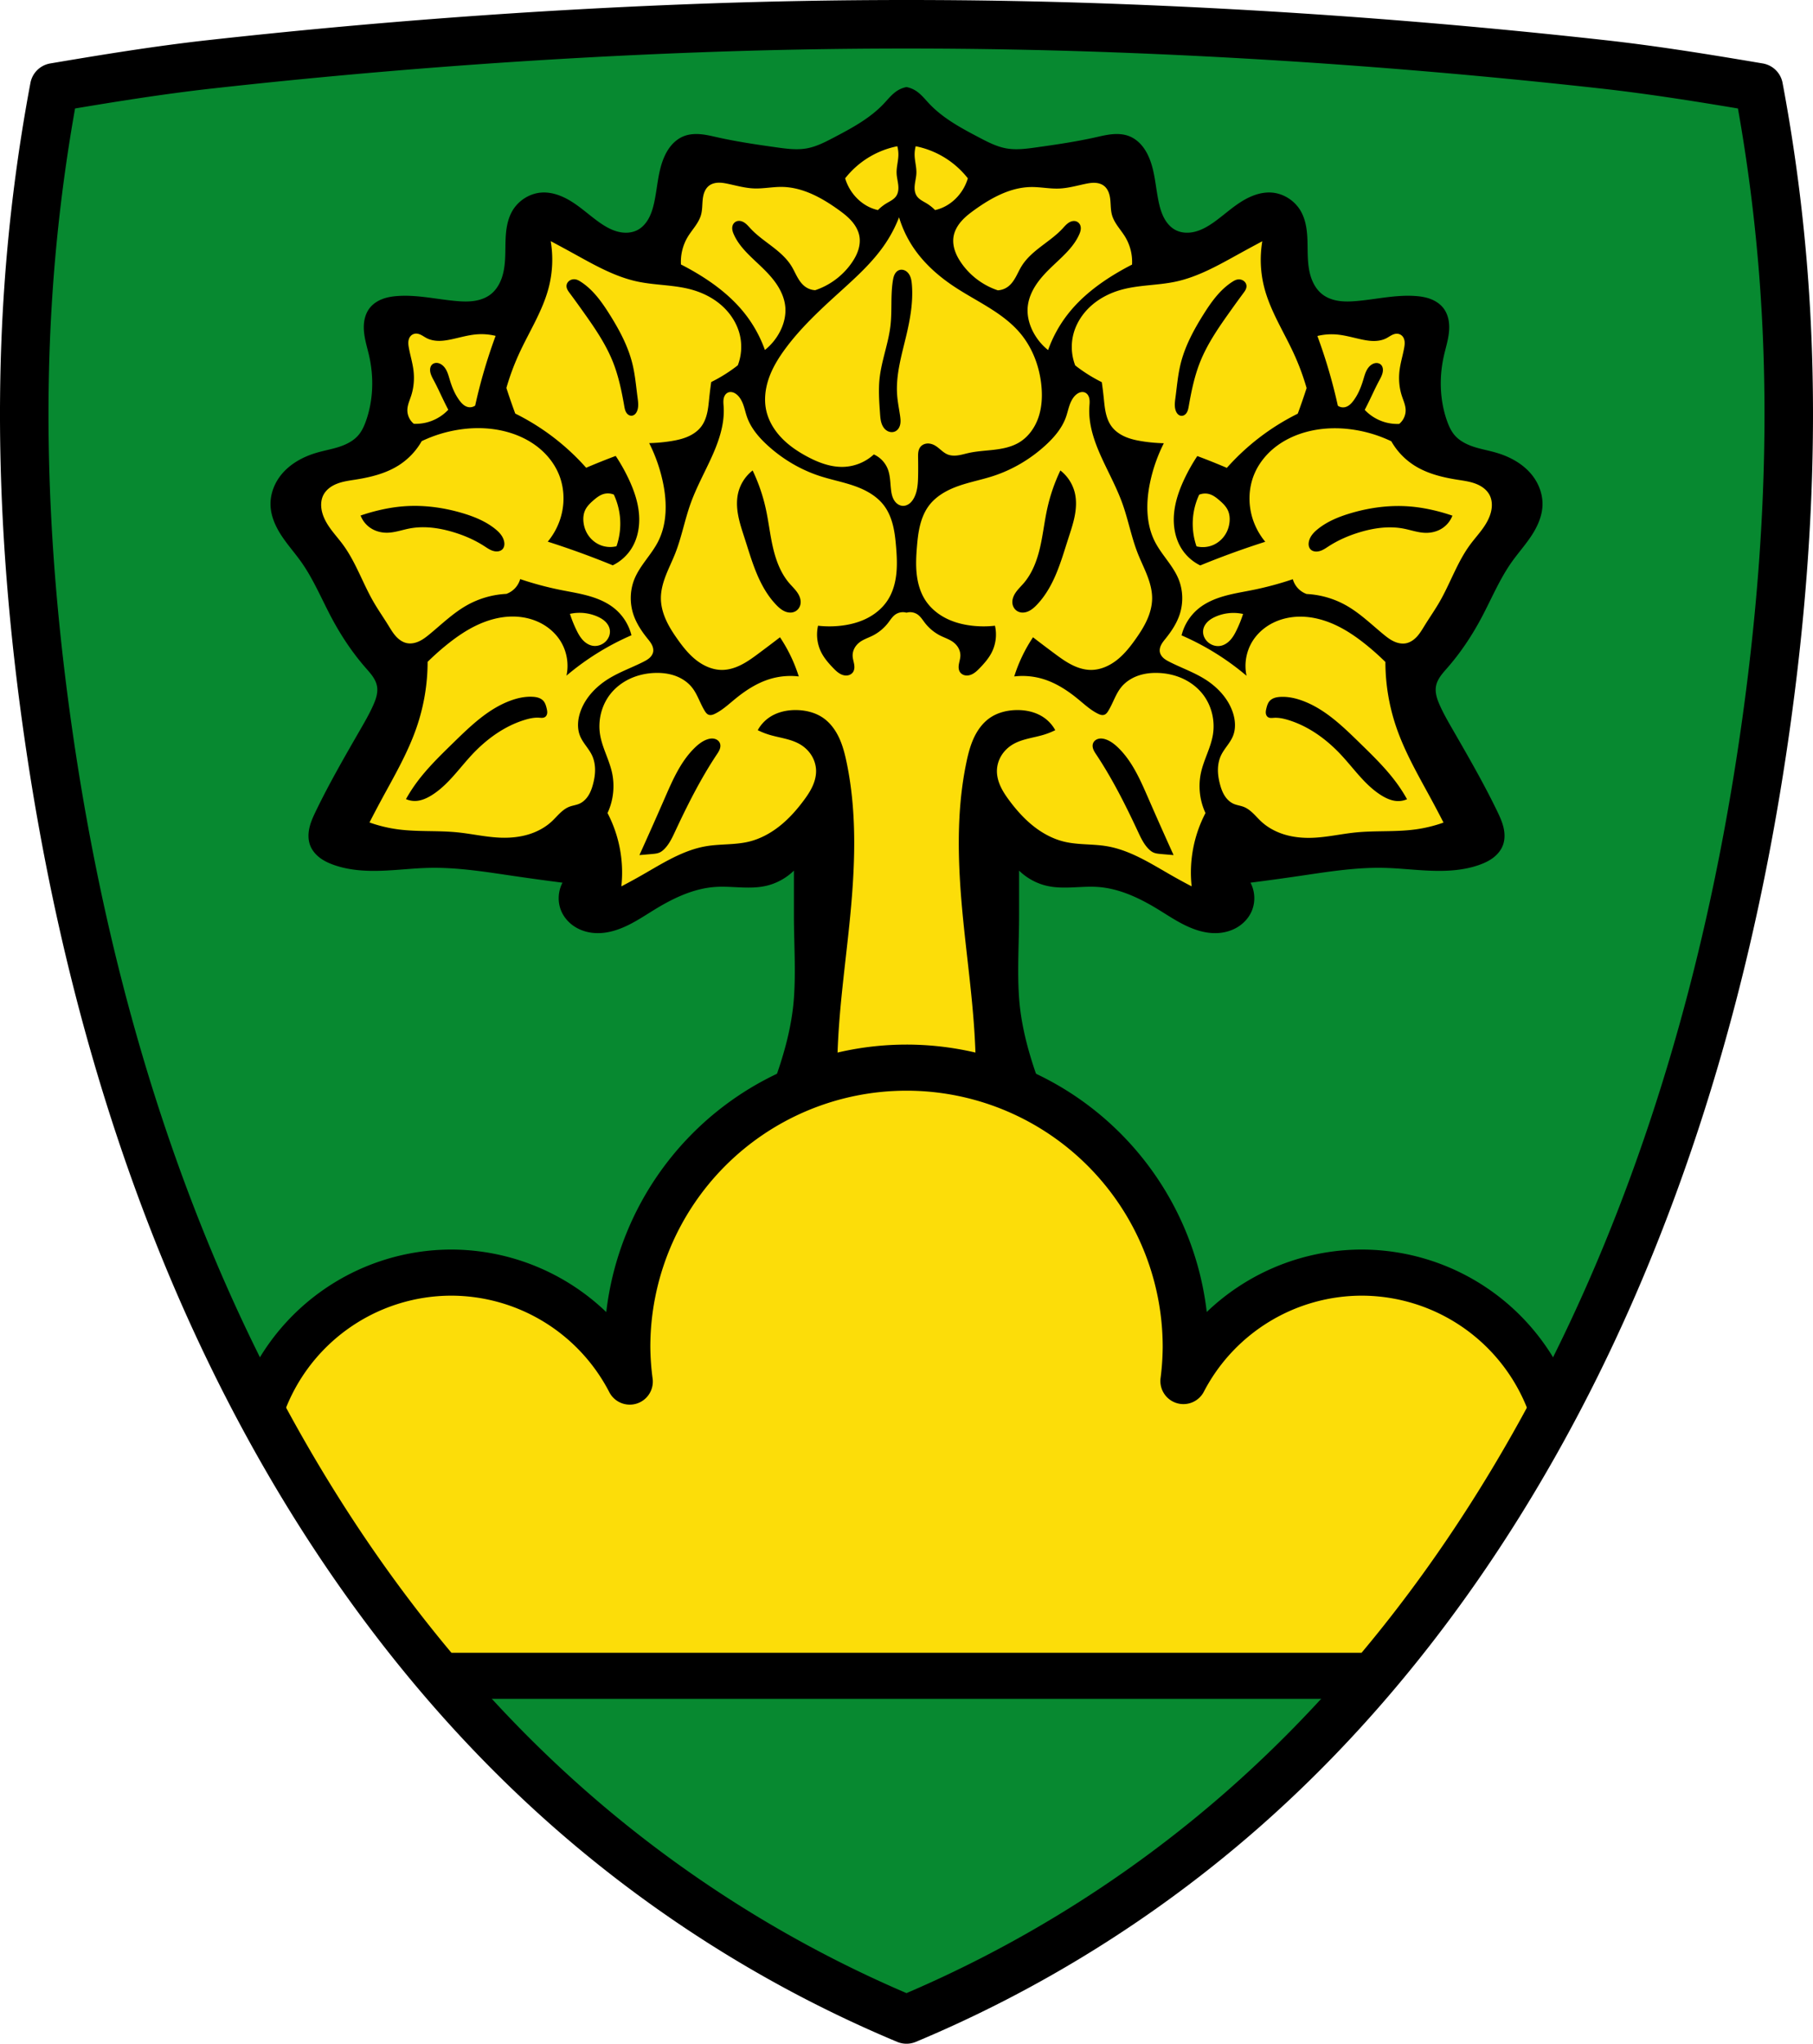 <svg xmlns="http://www.w3.org/2000/svg" width="747.616" height="842.3"><path style="fill:#078930;fill-opacity:1;stroke:none;stroke-width:20;stroke-linecap:round;stroke-linejoin:round;stroke-miterlimit:4;stroke-dasharray:none;stroke-opacity:1" d="M324.476 131.5c-67.025 2.48-134 7.486-200.664 14.864-21.69 2.4-43.247 5.918-64.765 9.556a715.042 715.042 0 0 0-10.618 82.815c-4.114 59.472-.767 119.32 7.432 178.369 10.393 74.849 28.653 148.802 57.334 218.715 35.753 87.152 88.347 168.38 159.258 230.392 40.983 35.84 87.79 65.006 138.023 86 50.233-20.994 97.04-50.16 138.024-86 70.91-62.012 123.504-143.24 159.258-230.392 28.68-69.913 46.94-143.866 57.334-218.715 8.199-59.048 11.546-118.897 7.431-178.37a715.04 715.04 0 0 0-10.617-82.814c-21.518-3.638-43.076-7.156-64.766-9.556-66.664-7.378-133.638-12.385-200.664-14.864a2327.678 2327.678 0 0 0-172 0z" transform="translate(-36.668 -119.911)"/><path style="fill:#000;stroke:#000;stroke-width:1px;stroke-linecap:butt;stroke-linejoin:miter;stroke-opacity:1" d="M410.475 156.307a10.167 10.167 0 0 0-3.25 1.242c-2.244 1.335-3.894 3.47-5.691 5.38-5.77 6.14-13.31 10.183-20.73 14.075-3.637 1.909-7.35 3.83-11.38 4.553-4.157.745-8.42.172-12.601-.414-8.167-1.145-16.334-2.34-24.387-4.139-2.288-.511-4.576-1.073-6.91-1.277-2.334-.205-4.741-.038-6.91.863-1.83.76-3.437 2.025-4.734 3.545-1.296 1.52-2.29 3.291-3.057 5.146-2.427 5.87-2.577 12.425-3.997 18.627-.506 2.212-1.184 4.403-2.286 6.377-1.103 1.974-2.655 3.73-4.622 4.8-2.632 1.43-5.825 1.522-8.712.757-2.887-.765-5.512-2.325-7.953-4.07-3.627-2.593-6.942-5.634-10.683-8.053-3.741-2.42-8.063-4.225-12.486-3.951-4.808.297-9.377 3.203-11.788 7.451-1.628 2.87-2.285 6.21-2.537 9.516-.252 3.304-.123 6.63-.307 9.939-.154 2.772-.535 5.555-1.473 8.162-.938 2.607-2.465 5.042-4.624 6.738-2.015 1.584-4.498 2.464-7.016 2.842-2.517.379-5.08.278-7.616.055-8.005-.704-15.965-2.617-23.982-2.068-2.125.145-4.258.467-6.25 1.234-1.993.767-3.848 2.001-5.131 3.732-.973 1.313-1.593 2.879-1.906 4.493-.314 1.613-.33 3.277-.167 4.914.325 3.273 1.345 6.427 2.073 9.632 2.014 8.865 1.752 18.324-1.22 26.905-.77 2.225-1.739 4.42-3.25 6.209-2.097 2.478-5.092 4.001-8.15 5.004-3.058 1.002-6.24 1.546-9.329 2.447-6.045 1.762-11.883 5.071-15.445 10.348-2.123 3.145-3.362 6.946-3.25 10.761.13 4.494 2.085 8.745 4.552 12.473 2.468 3.727 5.465 7.06 8.046 10.707 5.076 7.17 8.452 15.414 12.6 23.18 3.87 7.244 8.443 14.114 13.82 20.28 1.024 1.176 2.081 2.328 2.972 3.61.892 1.282 1.619 2.712 1.905 4.256.26 1.406.147 2.863-.18 4.254-.328 1.39-.862 2.722-1.445 4.023-1.534 3.429-3.41 6.685-5.283 9.934-6.359 11.027-12.739 22.058-18.292 33.527-1.034 2.137-2.047 4.308-2.606 6.621-.56 2.314-.64 4.804.168 7.04.723 1.995 2.123 3.69 3.788 4.974 1.666 1.284 3.59 2.18 5.56 2.889 6.243 2.245 12.985 2.653 19.602 2.431 6.617-.222 13.206-1.05 19.826-1.189 11.578-.242 23.085 1.629 34.547 3.313a1107.335 1107.335 0 0 0 21.136 2.896c-2.17 3.542-2.485 8.192-.813 12.004 1.218 2.777 3.414 5.062 6.026 6.537 2.612 1.475 5.621 2.16 8.608 2.154 4.31-.007 8.518-1.41 12.393-3.33 3.876-1.92 7.477-4.358 11.18-6.603 7.62-4.622 15.945-8.512 24.795-9.106 6.913-.464 13.962 1.096 20.73-.414 4.632-1.033 8.942-3.52 12.194-7.037v19.455c0 11.455.832 22.93 0 34.354-.89 12.222-4.308 24.123-8.537 35.597a251.352 251.352 0 0 1-17.072 36.838h143.075a251.353 251.353 0 0 1-17.072-36.838c-4.23-11.474-7.645-23.375-8.535-35.597-.832-11.424 0-22.9 0-34.354v-19.455c3.251 3.516 7.562 6.004 12.194 7.037 6.768 1.51 13.817-.05 20.73.414 8.85.594 17.172 4.484 24.793 9.106 3.703 2.245 7.304 4.683 11.18 6.603 3.875 1.92 8.085 3.323 12.395 3.33 2.986.005 5.994-.679 8.606-2.154 2.611-1.475 4.808-3.76 6.026-6.537 1.672-3.812 1.357-8.462-.813-12.004 7.054-.898 14.1-1.863 21.135-2.896 11.463-1.684 22.971-3.555 34.55-3.313 6.62.138 13.209.967 19.826 1.19 6.617.221 13.358-.187 19.601-2.432 1.97-.709 3.893-1.605 5.558-2.889 1.666-1.284 3.068-2.979 3.79-4.974.81-2.236.726-4.726.167-7.04-.56-2.313-1.572-4.484-2.606-6.62-5.554-11.47-11.931-22.5-18.29-33.528-1.873-3.249-3.749-6.505-5.284-9.934-.582-1.3-1.117-2.632-1.444-4.023-.327-1.39-.443-2.848-.182-4.254.286-1.544 1.015-2.974 1.906-4.256.892-1.282 1.947-2.434 2.971-3.61 5.376-6.166 9.95-13.036 13.82-20.28 4.15-7.766 7.524-16.01 12.6-23.18 2.581-3.647 5.58-6.98 8.047-10.707 2.468-3.728 4.423-7.98 4.554-12.473.11-3.815-1.128-7.616-3.251-10.761-3.562-5.277-9.403-8.586-15.447-10.348-3.088-.9-6.272-1.445-9.33-2.447-3.057-1.003-6.05-2.526-8.147-5.004-1.511-1.788-2.482-3.984-3.252-6.21-2.973-8.58-3.232-18.039-1.218-26.904.728-3.205 1.746-6.359 2.071-9.632.162-1.637.149-3.3-.165-4.914-.314-1.614-.933-3.18-1.906-4.493-1.284-1.73-3.14-2.965-5.133-3.732-1.992-.767-4.123-1.09-6.248-1.234-8.017-.549-15.977 1.364-23.982 2.068-2.536.223-5.099.324-7.616-.055-2.518-.378-5.002-1.258-7.016-2.842-2.159-1.696-3.686-4.13-4.624-6.738-.939-2.607-1.319-5.39-1.473-8.162-.185-3.31-.057-6.635-.31-9.94-.251-3.304-.908-6.645-2.537-9.515-2.41-4.248-6.977-7.154-11.785-7.451-4.424-.274-8.747 1.532-12.488 3.951-3.741 2.42-7.054 5.46-10.681 8.053-2.442 1.745-5.067 3.305-7.954 4.07-2.887.765-6.079.672-8.711-.758-1.967-1.069-3.522-2.825-4.624-4.799-1.103-1.974-1.78-4.165-2.286-6.377-1.42-6.202-1.568-12.757-3.995-18.627-.768-1.855-1.761-3.626-3.058-5.146-1.296-1.52-2.904-2.784-4.735-3.545-2.169-.901-4.576-1.068-6.91-.863-2.334.204-4.62.766-6.909 1.277-8.052 1.799-16.222 2.994-24.388 4.139-4.181.586-8.443 1.159-12.6.414-4.03-.722-7.742-2.644-11.38-4.553-7.419-3.892-14.959-7.935-20.73-14.074-1.796-1.912-3.446-4.046-5.69-5.381a10.178 10.178 0 0 0-3.253-1.242z" transform="translate(-36.668 -119.911)"/><path style="fill:#fcdd09;fill-opacity:1;stroke:none;stroke-width:1px;stroke-linecap:butt;stroke-linejoin:miter;stroke-opacity:1" d="M385.875 47.445a36.429 36.429 0 0 0-10.9 4.07 36.474 36.474 0 0 0-10.612 9.159 19.694 19.694 0 0 0 5.088 8.43c1.93 1.886 4.268 3.372 6.832 4.214.525.173 1.058.32 1.598.438a17.974 17.974 0 0 1 3.488-2.762c.732-.444 1.497-.837 2.211-1.308.714-.472 1.385-1.032 1.86-1.745.439-.66.693-1.433.806-2.218.113-.786.089-1.585.002-2.373-.174-1.578-.596-3.126-.664-4.711-.107-2.484.658-4.93.729-7.414a13.357 13.357 0 0 0-.438-3.78zm7.572 0a13.358 13.358 0 0 0-.437 3.78c.07 2.485.834 4.93.726 7.414-.068 1.585-.49 3.133-.664 4.71-.087.79-.111 1.588.002 2.374.113.785.37 1.558.809 2.218.474.713 1.145 1.273 1.86 1.745.714.471 1.478.864 2.21 1.308a17.974 17.974 0 0 1 3.488 2.762c.54-.118 1.073-.265 1.598-.438 2.564-.842 4.902-2.328 6.832-4.214a19.694 19.694 0 0 0 5.088-8.43c-2.9-3.7-6.527-6.83-10.611-9.158a36.429 36.429 0 0 0-10.9-4.07zm-81.392 15.026c-1.377.048-2.777.42-3.86 1.271-.837.659-1.448 1.576-1.85 2.563-.4.987-.6 2.044-.716 3.103-.23 2.118-.13 4.29-.707 6.34-.48 1.703-1.407 3.245-2.42 4.695-1.013 1.45-2.125 2.835-3.04 4.35a19.913 19.913 0 0 0-2.806 11.383 111.548 111.548 0 0 1 6.239 3.43c7.567 4.482 14.671 9.934 20.115 16.841a52.807 52.807 0 0 1 8.263 14.969 23.587 23.587 0 0 0 6.239-7.64c1.572-3.07 2.458-6.541 2.181-9.98-.293-3.635-1.868-7.078-3.978-10.054-2.11-2.976-4.747-5.536-7.404-8.035-3.764-3.54-7.707-7.136-9.825-11.85-.275-.613-.519-1.248-.63-1.912-.113-.663-.087-1.361.164-1.986a2.792 2.792 0 0 1 1.558-1.559c.539-.207 1.138-.232 1.703-.117.565.116 1.099.367 1.578.688.96.64 1.702 1.546 2.489 2.39 2.607 2.8 5.778 5 8.814 7.326 3.036 2.328 6.012 4.86 8.027 8.112.916 1.478 1.617 3.078 2.47 4.594.851 1.515 1.883 2.975 3.3 3.982a7.685 7.685 0 0 0 4.053 1.404c6.094-2.024 11.494-6.087 15.127-11.383 1.082-1.578 2.016-3.274 2.605-5.095.59-1.821.825-3.776.512-5.664-.396-2.382-1.647-4.559-3.242-6.371-1.595-1.813-3.528-3.293-5.49-4.7-6.895-4.942-14.75-9.248-23.233-9.357-3.854-.05-7.688.776-11.54.625-3.59-.14-7.087-1.124-10.603-1.871-1.347-.286-2.717-.54-4.093-.492zm155.213.049c-1.377-.048-2.747.205-4.094.492-3.516.747-7.012 1.73-10.604 1.87-3.851.152-7.685-.674-11.539-.624-8.482.11-16.338 4.415-23.232 9.357-1.962 1.407-3.895 2.887-5.49 4.7-1.595 1.812-2.847 3.989-3.243 6.37-.313 1.889-.077 3.843.512 5.665.59 1.82 1.523 3.517 2.606 5.095 3.632 5.296 9.032 9.358 15.127 11.383a7.685 7.685 0 0 0 4.052-1.404c1.417-1.007 2.45-2.467 3.301-3.983.852-1.515 1.553-3.116 2.469-4.593 2.015-3.252 4.99-5.785 8.027-8.112 3.036-2.327 6.208-4.526 8.815-7.326.786-.844 1.529-1.75 2.488-2.39.48-.321 1.013-.573 1.578-.688.565-.115 1.165-.09 1.703.117a2.792 2.792 0 0 1 1.559 1.559c.25.624.276 1.323.164 1.986-.112.664-.355 1.298-.631 1.912-2.117 4.714-6.06 8.31-9.824 11.85-2.658 2.5-5.294 5.06-7.405 8.035-2.11 2.976-3.685 6.418-3.978 10.055-.277 3.438.61 6.908 2.182 9.978a23.587 23.587 0 0 0 6.238 7.64 52.807 52.807 0 0 1 8.263-14.968c5.444-6.908 12.549-12.36 20.116-16.842a111.548 111.548 0 0 1 6.238-3.43 19.913 19.913 0 0 0-2.807-11.382c-.913-1.515-2.025-2.9-3.039-4.35-1.013-1.45-1.94-2.992-2.42-4.695-.577-2.051-.476-4.222-.707-6.34-.115-1.059-.315-2.117-.716-3.103-.402-.987-1.013-1.904-1.85-2.563-1.083-.852-2.483-1.223-3.86-1.271zm-80.674 14.209a55.107 55.107 0 0 1-5.496 10.597c-5.295 7.96-12.544 14.381-19.625 20.803-7.794 7.067-15.535 14.302-21.786 22.766-2.727 3.693-5.176 7.643-6.716 11.968-1.54 4.326-2.135 9.064-1.133 13.545.944 4.223 3.273 8.062 6.26 11.194 2.986 3.13 6.614 5.592 10.422 7.648 4.838 2.613 10.211 4.641 15.7 4.316a19.481 19.481 0 0 0 11.971-5.101 11.05 11.05 0 0 1 5.692 5.887c1.072 2.652 1.064 5.595 1.375 8.439.167 1.53.443 3.09 1.22 4.42.39.665.903 1.262 1.534 1.703.63.441 1.383.721 2.152.746.964.031 1.916-.34 2.684-.924.767-.584 1.363-1.372 1.83-2.216 1.499-2.711 1.7-5.93 1.765-9.028.055-2.55.04-5.103 0-7.654-.012-.787-.026-1.578.096-2.356.122-.777.39-1.547.887-2.158.676-.83 1.74-1.298 2.81-1.361 1.07-.063 2.14.253 3.076.773.948.526 1.767 1.25 2.598 1.946.832.694 1.698 1.374 2.701 1.783 1.36.555 2.885.576 4.338.367 1.454-.208 2.866-.636 4.299-.957 3.48-.779 7.066-.922 10.607-1.344 3.542-.422 7.128-1.153 10.196-2.972 3.83-2.273 6.573-6.13 8.013-10.346 1.44-4.215 1.657-8.773 1.211-13.205-.783-7.785-3.649-15.44-8.67-21.44-7.22-8.63-18.074-13.148-27.44-19.382-6.554-4.362-12.538-9.724-16.88-16.29a46.001 46.001 0 0 1-5.691-12.167zm-143.65 9.828a45.93 45.93 0 0 1-.813 19.086c-2.49 9.64-8.023 18.16-12.182 27.207a100.827 100.827 0 0 0-5.28 14.213 262.73 262.73 0 0 0 3.655 10.558 96.218 96.218 0 0 1 29.238 22.334 280.043 280.043 0 0 1 12.184-4.873 74.655 74.655 0 0 1 5.277 9.34c2.151 4.539 3.857 9.355 4.311 14.357.454 5.002-.417 10.226-3.092 14.477a18.895 18.895 0 0 1-7.715 6.902 356.513 356.513 0 0 0-26.802-9.746 28.472 28.472 0 0 0 4.873-8.527c2.252-6.26 2.197-13.37-.407-19.492-1.809-4.254-4.791-7.97-8.41-10.846-3.618-2.876-7.858-4.928-12.299-6.211-6.3-1.821-12.995-2.11-19.492-1.217a55.062 55.062 0 0 0-16.244 4.873 28.578 28.578 0 0 1-9.34 9.871c-5.319 3.423-11.62 4.975-17.867 5.965-2.556.405-5.151.732-7.57 1.652-1.21.46-2.37 1.07-3.383 1.875-1.013.805-1.88 1.81-2.45 2.971-.733 1.497-.953 3.212-.81 4.873.259 3.007 1.657 5.807 3.375 8.287 1.718 2.48 3.77 4.715 5.559 7.145 5.285 7.178 8.134 15.831 12.588 23.553 1.9 3.296 4.092 6.415 6.091 9.652.966 1.563 1.896 3.166 3.122 4.535 1.225 1.37 2.791 2.507 4.593 2.867 1.732.346 3.55-.056 5.143-.818 1.593-.762 2.993-1.867 4.353-2.992 4.98-4.118 9.67-8.681 15.307-11.838a37.01 37.01 0 0 1 16.213-4.654 9.142 9.142 0 0 0 3.654-2.438 9.137 9.137 0 0 0 2.031-3.654 136.046 136.046 0 0 0 16.649 4.467c3.905.786 7.85 1.402 11.682 2.494 3.83 1.091 7.581 2.686 10.654 5.22a20.812 20.812 0 0 1 6.902 10.965 107.674 107.674 0 0 0-26.8 16.65c1.054-4.813.16-10.025-2.438-14.212-2.015-3.248-5.003-5.857-8.42-7.57-3.417-1.714-7.25-2.547-11.072-2.583-5.106-.047-10.163 1.309-14.791 3.465-4.629 2.156-8.855 5.096-12.823 8.31a105.758 105.758 0 0 0-7.714 6.905 83.369 83.369 0 0 1-4.47 26.8c-3.703 10.843-9.589 20.778-15.023 30.864a413.07 413.07 0 0 0-4.468 8.527A57.605 57.605 0 0 0 180 328.99c8.066 1.066 16.27.411 24.365 1.217 6.089.606 12.095 2.036 18.211 2.219 3.729.111 7.49-.248 11.067-1.31 3.576-1.063 6.966-2.845 9.707-5.376 1.174-1.084 2.222-2.297 3.377-3.402 1.154-1.105 2.441-2.114 3.933-2.688 1.32-.507 2.762-.657 4.06-1.218 1.572-.68 2.847-1.936 3.76-3.383.914-1.448 1.488-3.083 1.924-4.738.511-1.939.844-3.936.828-5.94-.016-2.004-.387-4.02-1.232-5.838-1.323-2.846-3.74-5.094-4.936-7.996-1.28-3.109-1.013-6.685.063-9.871 1.975-5.848 6.514-10.58 11.775-13.809 4.492-2.756 9.51-4.522 14.213-6.902.886-.448 1.77-.924 2.516-1.578s1.352-1.509 1.545-2.482c.207-1.047-.082-2.142-.578-3.086-.497-.945-1.19-1.768-1.858-2.6-2.365-2.95-4.484-6.161-5.685-9.746-1.582-4.72-1.466-10.006.406-14.62 2.292-5.649 6.97-10.003 9.746-15.43 3.784-7.4 3.729-16.23 2.031-24.366a65.976 65.976 0 0 0-5.685-16.244c2.991-.07 5.978-.34 8.933-.81 2.363-.377 4.722-.886 6.92-1.829 2.199-.943 4.24-2.344 5.668-4.264 1.231-1.655 1.965-3.634 2.412-5.648.448-2.014.624-4.077.838-6.129.227-2.171.496-4.336.81-6.496a63.108 63.108 0 0 0 10.966-6.904 21.3 21.3 0 0 0 .812-12.588c-1.122-4.617-3.818-8.789-7.36-11.957-3.54-3.169-7.898-5.36-12.476-6.631-7.28-2.022-15.008-1.76-22.396-3.342-9.283-1.986-17.677-6.787-25.99-11.37a760.157 760.157 0 0 0-9.747-5.278zm293.435.048a760.046 760.046 0 0 0-9.746 5.28c-8.314 4.582-16.708 9.382-25.99 11.369-7.39 1.581-15.116 1.32-22.397 3.342-4.578 1.27-8.936 3.462-12.476 6.63-3.541 3.169-6.238 7.34-7.36 11.958a21.3 21.3 0 0 0 .813 12.587 63.045 63.045 0 0 0 10.964 6.905c.315 2.16.584 4.325.811 6.496.214 2.051.39 4.115.838 6.129.447 2.013 1.181 3.993 2.412 5.648 1.428 1.92 3.47 3.321 5.668 4.264 2.198.943 4.558 1.452 6.92 1.828 2.955.47 5.942.74 8.934.81a65.977 65.977 0 0 0-5.686 16.245c-1.697 8.135-1.753 16.966 2.031 24.365 2.776 5.428 7.454 9.782 9.746 15.432 1.872 4.613 1.988 9.898.407 14.619-1.201 3.585-3.32 6.796-5.686 9.746-.668.832-1.361 1.655-1.857 2.6-.497.944-.785 2.039-.579 3.085.193.974.8 1.828 1.545 2.483.747.654 1.63 1.13 2.516 1.578 4.702 2.38 9.72 4.146 14.213 6.902 5.262 3.228 9.8 7.96 11.775 13.809 1.076 3.185 1.343 6.762.063 9.87-1.196 2.903-3.612 5.15-4.936 7.997-.845 1.818-1.216 3.834-1.232 5.838-.016 2.004.317 4.001.828 5.94.436 1.654 1.01 3.29 1.924 4.738.913 1.447 2.188 2.703 3.76 3.382 1.298.562 2.74.712 4.06 1.22 1.492.572 2.779 1.582 3.934 2.687 1.154 1.105 2.202 2.318 3.377 3.402 2.74 2.53 6.13 4.313 9.707 5.375 3.576 1.062 7.337 1.422 11.066 1.31 6.116-.182 12.123-1.612 18.211-2.218 8.096-.806 16.3-.151 24.365-1.217a57.605 57.605 0 0 0 11.778-2.844 413.07 413.07 0 0 0-4.47-8.527c-5.433-10.086-11.319-20.022-15.023-30.863a83.369 83.369 0 0 1-4.468-26.801 105.758 105.758 0 0 0-7.715-6.904c-3.968-3.215-8.194-6.155-12.822-8.31-4.63-2.157-9.685-3.513-14.791-3.466-3.823.036-7.656.868-11.073 2.582-3.417 1.714-6.404 4.322-8.42 7.57-2.598 4.188-3.492 9.4-2.437 14.213a107.645 107.645 0 0 0-26.8-16.65 20.812 20.812 0 0 1 6.901-10.965c3.073-2.534 6.824-4.13 10.655-5.22 3.83-1.092 7.777-1.708 11.681-2.495a136.046 136.046 0 0 0 16.649-4.466 9.137 9.137 0 0 0 2.031 3.654 9.142 9.142 0 0 0 3.654 2.437 37.01 37.01 0 0 1 16.213 4.655c5.638 3.157 10.328 7.72 15.307 11.838 1.36 1.125 2.76 2.23 4.353 2.992s3.411 1.164 5.143.818c1.802-.36 3.368-1.498 4.594-2.867 1.225-1.37 2.155-2.972 3.12-4.535 2-3.237 4.191-6.357 6.093-9.653 4.453-7.72 7.302-16.375 12.588-23.552 1.789-2.43 3.84-4.664 5.558-7.145 1.718-2.48 3.117-5.28 3.375-8.287.143-1.66-.077-3.376-.81-4.873-.57-1.162-1.436-2.166-2.45-2.97-1.013-.805-2.173-1.416-3.382-1.876-2.42-.92-5.015-1.247-7.57-1.652-6.248-.99-12.549-2.542-17.868-5.965a28.578 28.578 0 0 1-9.34-9.871 55.062 55.062 0 0 0-16.244-4.873c-6.497-.893-13.192-.604-19.492 1.217-4.44 1.283-8.68 3.335-12.299 6.21-3.618 2.877-6.601 6.593-8.41 10.846-2.604 6.122-2.659 13.233-.406 19.493a28.472 28.472 0 0 0 4.873 8.527 356.481 356.481 0 0 0-26.803 9.746 18.895 18.895 0 0 1-7.715-6.902c-2.675-4.251-3.546-9.475-3.092-14.477.454-5.002 2.16-9.818 4.31-14.357a74.655 74.655 0 0 1 5.278-9.34 280.01 280.01 0 0 1 12.184 4.873 96.3 96.3 0 0 1 29.238-22.334 262.65 262.65 0 0 0 3.654-10.559 100.827 100.827 0 0 0-5.279-14.213c-4.159-9.046-9.691-17.567-12.182-27.207a45.93 45.93 0 0 1-.812-19.086zM387.746 98.34c.392.019.78.112 1.14.267.72.311 1.325.86 1.766 1.508.884 1.296 1.118 2.92 1.24 4.483.552 7.051-.72 14.116-2.355 20.998-1.921 8.084-4.373 16.249-3.728 24.533.215 2.768.775 5.495 1.177 8.242.173 1.18.316 2.387.104 3.56a4.867 4.867 0 0 1-.613 1.67 3.55 3.55 0 0 1-1.256 1.247 3.318 3.318 0 0 1-1.666.422 3.773 3.773 0 0 1-1.672-.422 4.619 4.619 0 0 1-1.559-1.34 6.465 6.465 0 0 1-.943-1.836c-.442-1.31-.54-2.707-.637-4.086-.335-4.77-.7-9.57-.197-14.326.786-7.445 3.668-14.542 4.514-21.98.696-6.124-.001-12.366.982-18.45.14-.866.318-1.738.709-2.523.391-.786 1.02-1.484 1.842-1.793.367-.138.76-.193 1.152-.174zm-135.014 3.937c.164.007.328.025.489.055.767.144 1.462.542 2.119.965 5.054 3.254 8.65 8.305 11.851 13.392 4.012 6.378 7.644 13.11 9.442 20.426 1.117 4.546 1.506 9.234 2.12 13.875.125.935.257 1.871.268 2.815.012.943-.103 1.9-.46 2.773-.196.478-.465.93-.84 1.285-.375.355-.863.606-1.377.643a2.187 2.187 0 0 1-1.328-.363 3.064 3.064 0 0 1-.95-1.016c-.478-.803-.643-1.748-.804-2.668-1.075-6.118-2.336-12.243-4.625-18.018-3.066-7.73-7.887-14.621-12.719-21.39a407.179 407.179 0 0 0-5.106-7.033c-.342-.46-.69-.921-.95-1.432-.26-.51-.431-1.08-.4-1.652.03-.532.237-1.048.565-1.467a3.09 3.09 0 0 1 1.266-.942 3.432 3.432 0 0 1 1.44-.248zm273.858.05c.49-.022.985.062 1.44.247a3.09 3.09 0 0 1 1.265.942c.328.419.535.935.564 1.466.032.573-.138 1.142-.398 1.653-.26.51-.608.972-.951 1.431a407.179 407.179 0 0 0-5.106 7.034c-4.831 6.769-9.653 13.659-12.718 21.39-2.29 5.775-3.55 11.9-4.625 18.018-.162.92-.327 1.865-.805 2.668a3.063 3.063 0 0 1-.95 1.015 2.187 2.187 0 0 1-1.327.364c-.515-.037-1.002-.288-1.377-.643-.375-.354-.645-.808-.84-1.285-.357-.873-.472-1.83-.461-2.774.01-.943.143-1.879.267-2.814.615-4.64 1.005-9.329 2.121-13.875 1.798-7.316 5.43-14.049 9.442-20.426 3.2-5.087 6.798-10.138 11.851-13.392.657-.423 1.352-.821 2.12-.965.16-.03.324-.048.488-.055zm-339.162 22.335c-.814.01-1.622.35-2.186.938-.607.632-.912 1.509-.99 2.382-.079.874.05 1.753.209 2.616.557 3.033 1.481 5.999 1.873 9.058.455 3.554.174 7.212-.936 10.62-.62 1.905-1.504 3.776-1.562 5.779-.063 2.195.947 4.397 2.654 5.779a18.46 18.46 0 0 0 4.998-.469 18.558 18.558 0 0 0 9.215-5.31 172.52 172.52 0 0 1-2.03-4.06c-1.287-2.663-2.508-5.36-3.905-7.966-.715-1.333-1.493-2.705-1.561-4.217-.019-.423.02-.852.145-1.257.124-.405.336-.787.636-1.086.477-.476 1.16-.719 1.834-.723.674-.004 1.337.218 1.914.566 1.074.65 1.844 1.71 2.377 2.846.533 1.136.854 2.358 1.215 3.559.918 3.049 2.144 6.047 4.06 8.59.46.608.961 1.192 1.555 1.67.595.477 1.288.846 2.037.984.97.178 2.01-.053 2.813-.625a219.268 219.268 0 0 1 8.434-28.736 24.683 24.683 0 0 0-7.811-.625c-3.494.28-6.878 1.298-10.307 2.029-1.716.366-3.46.661-5.214.656-1.756-.005-3.533-.32-5.094-1.123-.715-.367-1.376-.832-2.084-1.21-.709-.38-1.486-.674-2.29-.665zm404.467.049c-.804-.01-1.581.286-2.29.664-.708.378-1.37.844-2.084 1.21-1.56.803-3.338 1.119-5.093 1.124-1.755.005-3.499-.29-5.215-.656-3.428-.73-6.813-1.75-10.307-2.03a24.693 24.693 0 0 0-7.81.625 219.24 219.24 0 0 1 8.433 28.737 3.744 3.744 0 0 0 2.813.625c.75-.138 1.443-.507 2.037-.985.594-.477 1.096-1.06 1.555-1.67 1.916-2.542 3.142-5.54 4.06-8.59.362-1.2.682-2.423 1.215-3.558.533-1.135 1.303-2.197 2.377-2.846.577-.348 1.24-.57 1.914-.566.674.004 1.357.246 1.834.723.3.299.512.68.637 1.085.124.406.163.835.144 1.258-.067 1.511-.846 2.884-1.56 4.217-1.397 2.606-2.619 5.303-3.907 7.965a172.482 172.482 0 0 1-2.029 4.06 18.558 18.558 0 0 0 9.215 5.311 18.46 18.46 0 0 0 4.998.469c1.707-1.382 2.717-3.584 2.654-5.78-.057-2.003-.942-3.873-1.562-5.779-1.11-3.407-1.39-7.065-.936-10.619.392-3.06 1.316-6.025 1.873-9.059.159-.862.288-1.741.21-2.615-.08-.873-.383-1.75-.99-2.383a3.116 3.116 0 0 0-2.186-.937zm-275.002 24.045a2.63 2.63 0 0 0-1.002.281 2.889 2.889 0 0 0-1.127 1.094 4.295 4.295 0 0 0-.526 1.502c-.175 1.054-.045 2.132.022 3.199.473 7.614-2.295 15.038-5.502 21.937-2.779 5.977-5.93 11.793-8.153 18.004-2.407 6.73-3.696 13.844-6.316 20.49-1.203 3.053-2.679 5.988-3.863 9.047-1.185 3.06-2.081 6.291-2.047 9.579.031 3.033.86 6.02 2.1 8.779 1.24 2.76 2.886 5.31 4.625 7.777 2.264 3.215 4.73 6.342 7.808 8.76 3.079 2.418 6.844 4.097 10.736 4.072 2.8-.018 5.542-.91 8.04-2.195 2.497-1.285 4.78-2.956 7.04-4.635a658.13 658.13 0 0 0 8.764-6.623 62.716 62.716 0 0 1 4.483 7.865 63.024 63.024 0 0 1 3.26 8.278 29.193 29.193 0 0 0-11.819 1.035c-5.342 1.608-10.135 4.723-14.469 8.28-2.617 2.146-5.131 4.493-8.15 6.001-.445.223-.906.426-1.393.526-.486.099-1.005.088-1.46-.112a2.476 2.476 0 0 1-.819-.615 5.887 5.887 0 0 1-.61-.834c-1.97-3.127-3-6.84-5.298-9.727-1.78-2.236-4.25-3.855-6.92-4.814-2.67-.96-5.533-1.28-8.363-1.188-3.529.117-7.048.877-10.26 2.364-3.212 1.487-6.11 3.71-8.283 6.535-3.55 4.613-5.03 10.782-4.078 16.557.883 5.365 3.705 10.216 4.89 15.521 1.248 5.586.593 11.592-1.832 16.764a52.99 52.99 0 0 1 5.705 30.217c2.815-1.462 5.6-2.98 8.356-4.553 8.53-4.874 17.037-10.39 26.695-12.004 5.802-.97 11.805-.482 17.525-1.863 4.654-1.124 8.974-3.467 12.74-6.461 3.767-2.995 7-6.633 9.881-10.51 1.357-1.825 2.648-3.719 3.6-5.791.952-2.072 1.56-4.341 1.496-6.627-.06-2.146-.72-4.263-1.834-6.086-1.115-1.824-2.679-3.353-4.484-4.469-3.908-2.413-8.663-2.802-13.043-4.138a30.78 30.78 0 0 1-4.688-1.864 15.234 15.234 0 0 1 4.078-4.76c3.502-2.684 8.046-3.689 12.43-3.517 3.744.146 7.521 1.136 10.596 3.31 2.876 2.034 5.014 5.013 6.5 8.237 1.485 3.223 2.358 6.7 3.08 10.183 4.438 21.424 3.409 43.619 1.22 65.399-1.586 15.797-3.772 31.542-4.685 47.394a295.96 295.96 0 0 0-.408 24.006h57.06c.19-8.003.053-16.013-.408-24.006-.913-15.852-3.098-31.597-4.685-47.394-2.188-21.78-3.218-43.975 1.22-65.399.722-3.482 1.595-6.96 3.08-10.183 1.486-3.224 3.625-6.203 6.5-8.237 3.075-2.174 6.853-3.164 10.596-3.31 4.384-.172 8.928.833 12.43 3.518a15.234 15.234 0 0 1 4.078 4.76 30.78 30.78 0 0 1-4.688 1.863c-4.38 1.336-9.135 1.725-13.043 4.138-1.805 1.116-3.37 2.645-4.484 4.469-1.115 1.823-1.774 3.94-1.834 6.086-.064 2.286.544 4.555 1.496 6.627.953 2.072 2.243 3.966 3.6 5.79 2.881 3.878 6.114 7.516 9.88 10.51 3.767 2.995 8.087 5.338 12.74 6.462 5.722 1.381 11.724.893 17.526 1.863 9.658 1.615 18.165 7.13 26.696 12.004a236.285 236.285 0 0 0 8.355 4.553 52.99 52.99 0 0 1 5.705-30.217c-2.425-5.172-3.08-11.178-1.832-16.764 1.186-5.305 4.007-10.156 4.89-15.521.952-5.775-.527-11.944-4.077-16.557-2.174-2.825-5.071-5.048-8.284-6.535-3.212-1.487-6.73-2.247-10.26-2.364-2.83-.093-5.693.229-8.363 1.188-2.669.96-5.14 2.578-6.92 4.814-2.298 2.887-3.328 6.6-5.298 9.727-.184.292-.378.58-.61.834a2.476 2.476 0 0 1-.818.615c-.456.2-.974.21-1.461.112-.487-.1-.947-.303-1.393-.526-3.018-1.508-5.533-3.855-8.15-6.002-4.334-3.556-9.127-6.67-14.469-8.28a29.193 29.193 0 0 0-11.818-1.034 63.023 63.023 0 0 1 3.26-8.278 62.716 62.716 0 0 1 4.482-7.865 658.064 658.064 0 0 0 8.764 6.623c2.26 1.679 4.543 3.35 7.04 4.635 2.499 1.285 5.24 2.177 8.04 2.195 3.892.025 7.657-1.654 10.736-4.072 3.079-2.418 5.544-5.545 7.809-8.76 1.738-2.467 3.384-5.017 4.625-7.777 1.24-2.76 2.068-5.746 2.1-8.78.034-3.287-.863-6.518-2.048-9.578-1.184-3.06-2.66-5.994-3.863-9.046-2.62-6.647-3.908-13.762-6.316-20.49-2.223-6.212-5.374-12.028-8.153-18.005-3.207-6.899-5.975-14.323-5.501-21.937.066-1.067.196-2.145.021-3.2a4.295 4.295 0 0 0-.525-1.501 2.889 2.889 0 0 0-1.127-1.094 2.63 2.63 0 0 0-1.002-.281 3.174 3.174 0 0 0-1.043.095c-.678.176-1.294.55-1.826 1.012-1.286 1.115-2.092 2.7-2.659 4.317-.566 1.617-.925 3.304-1.498 4.92-1.597 4.501-4.786 8.244-8.275 11.46-6.268 5.778-13.743 10.214-21.807 12.83-4.705 1.527-9.59 2.438-14.256 4.085-4.665 1.647-9.221 4.148-12.199 8.15-1.76 2.365-2.894 5.162-3.613 8.035-.72 2.873-1.039 5.833-1.285 8.787-.316 3.782-.515 7.596-.096 11.367.419 3.772 1.484 7.522 3.533 10.696 2.075 3.213 5.102 5.734 8.485 7.457 3.382 1.722 7.114 2.672 10.875 3.097 3.112.352 6.26.352 9.373 0 .83 3.587.39 7.462-1.223 10.762-1.224 2.504-3.071 4.636-4.996 6.635-1.133 1.177-2.358 2.356-3.898 2.869-.77.257-1.607.332-2.395.139-.788-.194-1.52-.67-1.957-1.364-.3-.476-.455-1.038-.502-1.601-.047-.564.01-1.131.11-1.688.197-1.113.562-2.203.597-3.334.034-1.09-.245-2.182-.754-3.142-.508-.96-1.244-1.79-2.101-2.446-1.58-1.21-3.52-1.81-5.3-2.69a18.768 18.768 0 0 1-6.519-5.382c-.892-1.161-1.676-2.45-2.853-3.31a5.461 5.461 0 0 0-4.686-.828 5.466 5.466 0 0 0-4.687.828c-1.177.86-1.962 2.149-2.854 3.31a18.768 18.768 0 0 1-6.52 5.381c-1.778.88-3.718 1.482-5.298 2.691-.857.657-1.593 1.486-2.102 2.446-.508.96-.788 2.053-.754 3.142.036 1.13.4 2.221.598 3.334.099.557.156 1.124.11 1.688-.047.563-.203 1.125-.503 1.601-.436.694-1.169 1.17-1.957 1.364-.787.193-1.624.118-2.394-.139-1.54-.513-2.765-1.692-3.899-2.87-1.925-1.998-3.772-4.13-4.996-6.634a16.354 16.354 0 0 1-1.222-10.762c3.112.352 6.26.352 9.373 0 3.76-.425 7.492-1.375 10.875-3.097 3.382-1.723 6.409-4.244 8.484-7.457 2.05-3.174 3.115-6.924 3.533-10.696.419-3.77.22-7.585-.095-11.367-.247-2.954-.566-5.914-1.286-8.787-.719-2.873-1.853-5.67-3.613-8.035-2.977-4.002-7.534-6.503-12.2-8.15-4.665-1.647-9.55-2.558-14.255-4.084-8.063-2.617-15.539-7.053-21.807-12.83-3.488-3.217-6.678-6.96-8.275-11.461-.573-1.616-.931-3.303-1.498-4.92-.567-1.618-1.372-3.202-2.658-4.317-.532-.461-1.148-.836-1.826-1.012a3.173 3.173 0 0 0-1.043-.095zm9.316 32.32a72.612 72.612 0 0 1 5.404 15.67c1.177 5.323 1.75 10.766 2.983 16.076 1.231 5.31 3.188 10.589 6.742 14.723 1.106 1.286 2.359 2.453 3.312 3.855.477.702.878 1.463 1.12 2.276.24.813.32 1.68.162 2.513-.237 1.246-1.038 2.389-2.162 2.973a4.425 4.425 0 0 1-2.153.473 5.84 5.84 0 0 1-2.156-.502c-1.362-.591-2.497-1.602-3.525-2.672-3.523-3.665-6.057-8.18-8.02-12.87-1.963-4.688-3.388-9.58-4.95-14.417-.99-3.072-2.041-6.137-2.661-9.305-.62-3.168-.797-6.47-.04-9.607a16.677 16.677 0 0 1 5.944-9.186zm126.906 0a16.677 16.677 0 0 1 5.944 9.186c.757 3.137.578 6.44-.041 9.607-.62 3.168-1.67 6.233-2.66 9.305-1.562 4.837-2.986 9.729-4.95 14.418-1.963 4.689-4.497 9.204-8.02 12.869-1.028 1.07-2.165 2.08-3.527 2.672a5.84 5.84 0 0 1-2.156.502 4.427 4.427 0 0 1-2.152-.473c-1.125-.584-1.923-1.727-2.16-2.973-.159-.833-.08-1.7.162-2.513.241-.813.64-1.574 1.117-2.276.954-1.402 2.207-2.569 3.312-3.855 3.554-4.134 5.513-9.413 6.745-14.723 1.231-5.31 1.805-10.753 2.982-16.076a72.613 72.613 0 0 1 5.404-15.67zm-186.26 9.461a6.41 6.41 0 0 0-2.158.256c-1.538.46-2.844 1.475-4.06 2.523-1.388 1.196-2.746 2.506-3.51 4.17-.701 1.528-.85 3.268-.658 4.938.143 1.248.47 2.474.986 3.619 1.177 2.61 3.373 4.76 6.035 5.816 2.078.824 4.415.98 6.584.44a28.496 28.496 0 0 0 1.426-12.07 28.451 28.451 0 0 0-2.523-9.217 6.41 6.41 0 0 0-2.122-.475zm245.612.049a6.41 6.41 0 0 0-2.121.474 28.451 28.451 0 0 0-2.524 9.217c-.4 4.063.09 8.213 1.426 12.07 2.169.541 4.506.385 6.584-.439 2.662-1.055 4.858-3.206 6.035-5.816.517-1.145.843-2.372.987-3.62.191-1.67.042-3.409-.659-4.937-.763-1.665-2.122-2.975-3.51-4.17-1.216-1.048-2.521-2.064-4.06-2.523a6.41 6.41 0 0 0-2.158-.256zm-324.162 5.101c6.172.145 12.326 1.207 18.25 2.967 4.79 1.423 9.518 3.342 13.422 6.461.879.703 1.717 1.469 2.398 2.365.68.897 1.2 1.932 1.39 3.041.098.564.108 1.149-.025 1.705-.133.557-.416 1.084-.844 1.463a2.873 2.873 0 0 1-.994.56c-1.089.367-2.3.176-3.363-.26-1.062-.437-2.01-1.104-2.975-1.727-3.945-2.549-8.303-4.426-12.8-5.78-5.849-1.76-12.085-2.64-18.082-1.49-3.05.585-6.028 1.69-9.133 1.738-2.525.04-5.084-.654-7.147-2.11a10.841 10.841 0 0 1-3.851-4.972 79.367 79.367 0 0 1 7.27-2.113c3.39-.812 6.838-1.401 10.314-1.678a60.035 60.035 0 0 1 6.17-.17zm402.713.05a59.899 59.899 0 0 1 6.17.17c3.475.276 6.923.865 10.314 1.677a79.367 79.367 0 0 1 7.27 2.113 10.841 10.841 0 0 1-3.852 4.97c-2.063 1.458-4.621 2.152-7.147 2.112-3.105-.049-6.082-1.153-9.132-1.738-5.998-1.151-12.234-.27-18.082 1.49-4.498 1.353-8.856 3.231-12.801 5.78-.965.623-1.912 1.29-2.975 1.726-1.062.437-2.274.628-3.363.262a2.872 2.872 0 0 1-.994-.56c-.428-.38-.71-.907-.844-1.464-.133-.556-.122-1.14-.025-1.705.19-1.11.71-2.144 1.39-3.04.681-.897 1.52-1.663 2.399-2.366 3.903-3.12 8.632-5.038 13.422-6.461 5.923-1.76 12.078-2.822 18.25-2.967zM255.17 239.74a18.208 18.208 0 0 0-4.299.428 50.497 50.497 0 0 0 2.635 6.582c.716 1.479 1.515 2.939 2.623 4.152 1.108 1.213 2.557 2.173 4.18 2.432 1.844.295 3.791-.368 5.156-1.645a6.16 6.16 0 0 0 1.517-2.193 5.288 5.288 0 0 0 .348-2.635c-.172-1.316-.881-2.525-1.826-3.457-.945-.932-2.114-1.606-3.33-2.138a18.38 18.38 0 0 0-7.004-1.526zm268.982.049c-2.404.046-4.8.56-7.004 1.525-1.215.533-2.385 1.207-3.33 2.139-.944.932-1.653 2.141-1.826 3.457a5.287 5.287 0 0 0 .348 2.635 6.16 6.16 0 0 0 1.517 2.193c1.365 1.277 3.312 1.94 5.157 1.645 1.622-.26 3.072-1.219 4.18-2.432 1.107-1.213 1.907-2.674 2.622-4.152a50.497 50.497 0 0 0 2.635-6.582 18.208 18.208 0 0 0-4.299-.428zM234.31 274.322c.39-.005.782.002 1.173.024.816.044 1.634.15 2.409.41.774.26 1.504.684 2.045 1.297.737.836 1.066 1.95 1.328 3.033.153.634.29 1.284.23 1.933-.03.325-.11.647-.258.938-.147.29-.364.55-.636.73-.352.233-.78.322-1.202.34-.42.018-.842-.031-1.263-.056-2.054-.124-4.1.336-6.065.947-8.343 2.594-15.645 7.927-21.61 14.312-5.372 5.753-9.907 12.515-16.585 16.682-2.068 1.29-4.387 2.323-6.824 2.37a9.04 9.04 0 0 1-3.791-.76 62.913 62.913 0 0 1 3.506-5.592c4.572-6.506 10.325-12.077 16.017-17.63 7.025-6.852 14.304-13.932 23.506-17.343 2.57-.953 5.285-1.602 8.02-1.635zm310.705.049c2.734.033 5.449.682 8.02 1.635 9.2 3.41 16.48 10.49 23.505 17.343 5.692 5.553 11.445 11.124 16.018 17.63a62.913 62.913 0 0 1 3.505 5.591 9.04 9.04 0 0 1-3.79.76c-2.438-.046-4.757-1.079-6.825-2.37-6.677-4.166-11.213-10.929-16.586-16.68-5.964-6.386-13.266-11.719-21.61-14.313-1.964-.611-4.01-1.071-6.064-.948-.42.026-.842.075-1.263.057-.421-.018-.85-.108-1.201-.34-.273-.18-.49-.44-.637-.73a2.604 2.604 0 0 1-.258-.938c-.06-.65.077-1.3.23-1.933.262-1.084.591-2.197 1.329-3.034.54-.612 1.27-1.036 2.045-1.297.774-.26 1.592-.365 2.408-.41.39-.021.783-.028 1.174-.023zm-235.457 17.176c.267.004.532.033.797.088a3.53 3.53 0 0 1 1.464.664c.426.335.765.788.944 1.304.267.774.156 1.64-.135 2.405-.291.764-.752 1.447-1.203 2.127-6.653 10.008-12.08 20.799-17.172 31.71-1.254 2.687-2.54 5.453-4.686 7.475-.47.444-.984.85-1.562 1.133-.964.473-2.055.582-3.121.68-1.783.163-3.568.314-5.354.453a1722.095 1722.095 0 0 0 10.483-23.557c3.222-7.39 6.534-15.01 12.27-20.613 1.436-1.404 3.041-2.68 4.905-3.397.757-.29 1.566-.486 2.37-.472zm160.209 0c.803-.014 1.613.182 2.369.472 1.864.717 3.47 1.993 4.906 3.397 5.735 5.603 9.047 13.223 12.27 20.613 3.435 7.88 6.93 15.732 10.482 23.557-1.785-.139-3.57-.29-5.354-.453-1.066-.098-2.156-.207-3.12-.68-.579-.283-1.093-.69-1.563-1.133-2.146-2.022-3.432-4.788-4.686-7.474-5.092-10.912-10.519-21.703-17.172-31.711-.451-.68-.911-1.363-1.203-2.127-.291-.765-.401-1.631-.134-2.405.178-.516.517-.969.943-1.304a3.53 3.53 0 0 1 1.465-.664c.264-.055.529-.084.797-.088z" transform="translate(-15.852 12.826)"/><path style="opacity:1;fill:#fcdd09;fill-opacity:1;fill-rule:evenodd;stroke:#000;stroke-width:19;stroke-linecap:round;stroke-linejoin:round;stroke-miterlimit:4;stroke-dasharray:none;stroke-opacity:1;paint-order:fill markers stroke" d="M410.481 559.928a115.145 115.145 0 0 0-115.144 115.145 115.145 115.145 0 0 0 1.027 14.248 83.017 83.017 0 0 0-73.674-44.916 83.017 83.017 0 0 0-78.656 57.013c20.772 38.874 45.296 75.712 73.728 109.162H603.2c28.428-33.445 52.949-70.277 73.719-109.144a83.017 83.017 0 0 0-78.649-57.031 83.017 83.017 0 0 0-73.601 44.693 115.145 115.145 0 0 0 .957-14.025A115.145 115.145 0 0 0 410.48 559.928z" transform="translate(-36.668 -119.911)"/><path style="fill:none;stroke:#000;stroke-width:20;stroke-linecap:round;stroke-linejoin:round;stroke-miterlimit:4;stroke-dasharray:none;stroke-opacity:1" d="M324.476 131.5c-67.025 2.48-134 7.486-200.664 14.864-21.69 2.4-43.247 5.918-64.765 9.556a715.042 715.042 0 0 0-10.618 82.815c-4.114 59.472-.767 119.32 7.432 178.369 10.393 74.85 28.653 148.802 57.334 218.715 35.753 87.152 88.347 168.38 159.258 230.392 40.983 35.84 87.79 65.006 138.023 86 50.233-20.994 97.04-50.16 138.024-86 70.91-62.012 123.505-143.24 159.258-230.392 28.68-69.913 46.94-143.866 57.334-218.715 8.199-59.048 11.546-118.897 7.431-178.37a715.04 715.04 0 0 0-10.617-82.814c-21.518-3.638-43.076-7.156-64.766-9.556-66.664-7.378-133.638-12.385-200.664-14.864a2327.678 2327.678 0 0 0-172 0z" transform="translate(-36.668 -119.911)"/></svg>